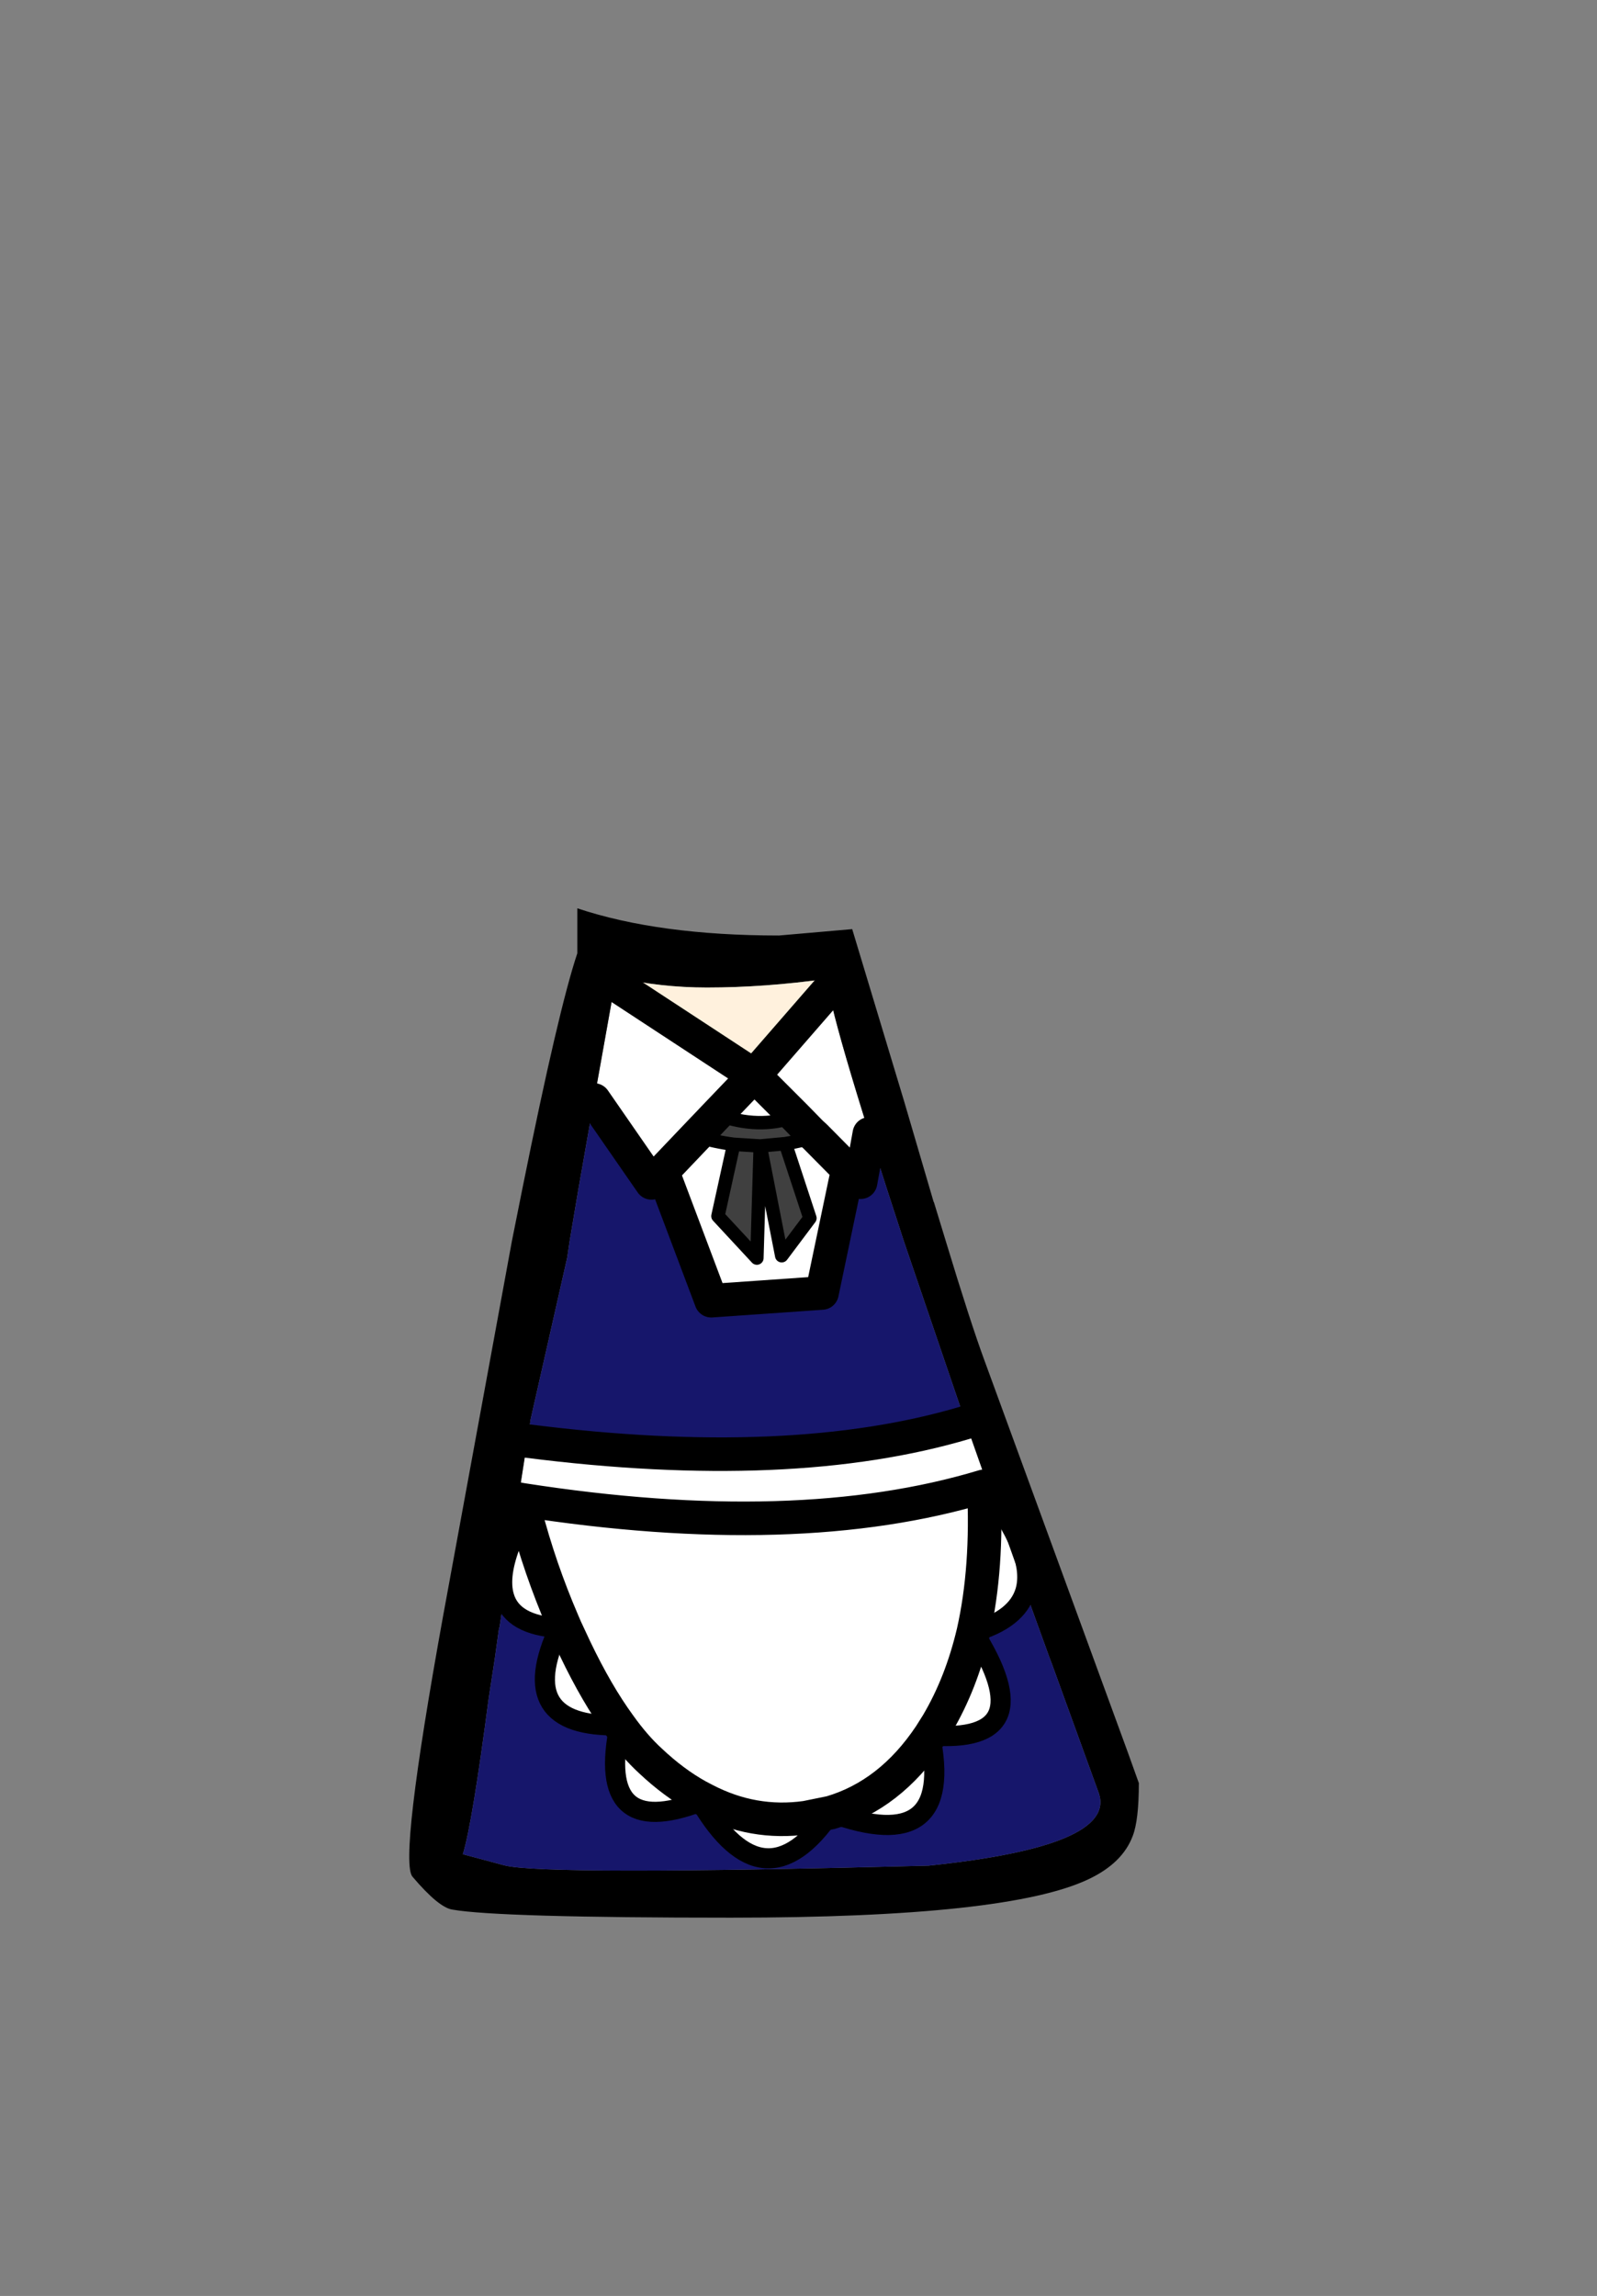 <?xml version="1.0" encoding="UTF-8" standalone="no"?>
<svg xmlns:xlink="http://www.w3.org/1999/xlink" height="342.0px" width="237.9px" xmlns="http://www.w3.org/2000/svg">
  <rect width="100%" height="100%" fill="#808080" stroke="none"/>
  <g transform="matrix(1, 0, 0, 1, 118.05, 273.9)">
    <use height="150.35" transform="matrix(1.0, 0.0, 0.0, 1.0, -57.1, -138.6)" width="108.7" xlink:href="#shape0"/>
  </g>
  <defs>
    <g id="shape0" transform="matrix(1, 0, 0, 1, 57.1, 138.6)">
      <path d="M5.35 -126.4 L5.9 -124.1 Q7.3 -118.2 11.45 -105.0 L10.15 -97.8 8.25 -99.7 4.4 -81.3 -12.1 -80.15 -19.35 -99.4 -14.35 -104.65 -19.35 -99.4 -21.0 -97.7 -29.55 -110.05 -26.8 -125.45 -26.45 -127.3 -5.7 -113.7 5.35 -126.4 M0.4 -107.6 L-5.7 -113.7 0.4 -107.6 1.1 -107.9 0.4 -107.6 Q-4.95 -105.6 -11.25 -107.9 L-5.7 -113.7 -11.25 -107.9 -14.35 -104.65 Q-11.5 -103.8 -8.75 -103.45 L-11.1 -92.75 -5.3 -86.5 -4.8 -103.2 -1.6 -86.85 2.6 -92.45 -1.05 -103.55 Q1.2 -103.9 3.35 -104.6 L3.4 -104.6 2.8 -105.15 3.4 -104.6 4.2 -104.9 3.4 -104.6 3.35 -104.6 2.8 -105.15 2.6 -105.35 0.4 -107.6 M3.4 -104.6 L8.25 -99.7 3.4 -104.6 M29.15 -52.5 L28.5 -52.5 Q0.7 -44.1 -40.3 -50.5 0.7 -44.1 28.5 -52.5 L29.7 -50.95 34.7 -36.9 Q33.45 -32.65 26.95 -30.8 37.55 -14.05 20.5 -15.4 L21.6 -17.15 Q25.15 -23.15 26.95 -30.8 25.15 -23.15 21.6 -17.15 L20.5 -15.4 Q24.25 2.9 5.7 -3.9 -4.2 10.5 -13.7 -5.55 L-13.05 -5.8 Q-5.85 -2.05 2.0 -3.15 L5.7 -3.9 2.0 -3.15 Q-5.85 -2.05 -13.05 -5.8 L-14.1 -6.35 Q-17.7 -8.35 -21.15 -11.6 -23.5 -13.75 -25.75 -16.9 -23.5 -13.75 -21.15 -11.6 -17.7 -8.35 -14.1 -6.35 L-13.7 -5.55 Q-29.35 0.45 -25.75 -16.9 -29.15 -21.55 -32.4 -28.35 L-33.8 -31.35 -32.4 -28.35 Q-29.15 -21.55 -25.75 -16.9 -41.75 -16.5 -34.75 -31.4 L-33.8 -31.35 -34.25 -32.4 -34.75 -31.4 Q-41.7 -31.8 -42.95 -36.05 L-42.8 -37.75 -42.8 -37.8 -41.8 -44.4 -39.8 -48.55 -40.3 -50.5 -40.85 -50.6 -39.5 -59.25 Q-0.2 -54.25 25.8 -62.0 L29.15 -52.5 M28.5 -52.5 Q29.1 -40.35 26.95 -30.8 29.1 -40.35 28.5 -52.5 M5.7 -3.9 Q14.55 -6.5 20.5 -15.4 14.55 -6.5 5.7 -3.9 M-15.15 -104.9 L-14.35 -104.65 -15.15 -104.9 M-34.25 -32.4 Q-37.65 -40.3 -39.8 -48.55 -37.65 -40.3 -34.25 -32.4" fill="#ffffff" fill-rule="evenodd" stroke="none"/>
      <path d="M11.45 -105.0 Q7.3 -118.2 5.9 -124.1 L5.35 -126.4 5.15 -128.1 Q-4.1 -126.8 -12.75 -126.8 -19.65 -126.8 -26.25 -128.3 L-26.45 -127.3 -26.8 -125.45 -29.55 -110.05 -31.85 -97.0 -33.2 -89.0 -33.55 -86.6 -39.0 -62.5 -39.5 -59.25 -40.85 -50.6 -41.8 -44.4 -42.8 -37.8 -42.8 -37.75 -42.95 -36.05 -43.65 -31.45 -43.7 -31.5 -43.7 -31.45 -44.35 -26.8 -45.25 -20.95 Q-47.7 -2.25 -49.1 2.3 L-42.95 3.95 Q-37.1 5.5 20.3 4.0 48.25 1.1 45.65 -6.75 L38.65 -26.05 38.25 -27.1 34.7 -36.9 29.7 -50.95 29.15 -52.5 25.8 -62.0 16.6 -89.0 14.0 -97.0 11.45 -105.0 M16.65 -109.8 L21.05 -94.8 21.05 -94.9 22.85 -89.0 Q26.55 -76.8 28.6 -71.25 L49.95 -12.9 51.6 -8.3 Q51.6 -2.8 50.7 -0.45 49.2 3.6 44.15 6.0 32.15 11.75 -9.15 11.75 -43.85 11.75 -50.65 10.55 -52.7 10.25 -56.6 5.65 -58.65 3.3 -52.05 -33.15 L-41.8 -89.0 -40.2 -97.0 Q-34.85 -123.55 -32.05 -131.9 L-32.05 -138.6 Q-19.9 -134.55 -2.0 -134.55 L8.9 -135.5 16.65 -109.8 M34.7 -36.9 Q36.2 -42.15 29.7 -50.95 36.2 -42.15 34.7 -36.9 M-41.8 -44.4 Q-43.9 -39.2 -42.95 -36.05 -43.9 -39.2 -41.8 -44.4" fill="#000000" fill-rule="evenodd" stroke="none"/>
      <path d="M5.35 -126.4 L-5.7 -113.7 -26.45 -127.3 -26.25 -128.3 Q-19.65 -126.8 -12.75 -126.8 -4.1 -126.8 5.15 -128.1 L5.35 -126.4" fill="#fff1dd" fill-rule="evenodd" stroke="none"/>
      <path d="M-11.25 -107.9 Q-4.95 -105.6 0.4 -107.6 L2.6 -105.35 2.8 -105.15 3.35 -104.6 Q1.2 -103.9 -1.05 -103.55 L2.6 -92.45 -1.6 -86.85 -4.8 -103.2 -5.3 -86.5 -11.1 -92.75 -8.75 -103.45 Q-11.5 -103.8 -14.35 -104.65 L-11.25 -107.9 M-4.8 -103.2 L-1.05 -103.55 -4.8 -103.2 -8.75 -103.45 -4.8 -103.2" fill="#404040" fill-rule="evenodd" stroke="none"/>
      <path d="M-19.35 -99.4 L-12.1 -80.15 4.4 -81.3 8.25 -99.7 10.15 -97.8 11.45 -105.0 14.0 -97.0 16.6 -89.0 25.8 -62.0 Q-0.2 -54.25 -39.5 -59.25 L-39.0 -62.5 -33.55 -86.6 -33.2 -89.0 -31.85 -97.0 -29.55 -110.05 -21.0 -97.7 -19.35 -99.4 M20.5 -15.4 Q37.55 -14.05 26.95 -30.8 33.45 -32.65 34.7 -36.9 L38.25 -27.1 38.65 -26.05 45.65 -6.75 Q48.25 1.1 20.3 4.0 -37.1 5.5 -42.95 3.95 L-49.1 2.3 Q-47.7 -2.25 -45.25 -20.95 L-44.35 -26.8 -43.7 -31.45 -43.65 -31.45 -42.95 -36.05 Q-41.7 -31.8 -34.75 -31.4 -41.75 -16.5 -25.75 -16.9 -29.35 0.45 -13.7 -5.55 -4.2 10.5 5.7 -3.9 24.25 2.9 20.5 -15.4" fill="#16166b" fill-rule="evenodd" stroke="none"/>
      <path d="M0.4 -107.6 L1.1 -107.9 M-11.25 -107.9 Q-4.95 -105.6 0.4 -107.6 M3.4 -104.6 L4.2 -104.9 M3.4 -104.6 L3.35 -104.6 Q1.2 -103.9 -1.05 -103.55 L2.6 -92.45 -1.6 -86.85 -4.8 -103.2 -5.3 -86.5 -11.1 -92.75 -8.75 -103.45 Q-11.5 -103.8 -14.35 -104.65 L-15.15 -104.9 M-4.8 -103.2 L-8.75 -103.45 M-1.05 -103.55 L-4.8 -103.2" fill="none" stroke="#000000" stroke-linecap="round" stroke-linejoin="round" stroke-width="2.0"/>
      <path d="M5.35 -126.4 L-5.7 -113.7 0.4 -107.6 2.6 -105.35 2.8 -105.15 3.4 -104.6 M-26.45 -127.3 L-5.7 -113.7 -11.25 -107.9 -14.35 -104.65 -19.35 -99.4 -12.1 -80.15 4.4 -81.3 8.25 -99.7 3.4 -104.6 M11.45 -105.0 L10.15 -97.8 8.25 -99.7 M28.5 -52.5 L29.15 -52.5 M25.8 -62.0 Q-0.2 -54.25 -39.5 -59.25 M-40.85 -50.6 L-40.3 -50.5 Q0.7 -44.1 28.5 -52.5 M26.95 -30.8 Q25.15 -23.15 21.6 -17.15 L20.5 -15.4 Q14.55 -6.5 5.7 -3.9 L2.0 -3.15 Q-5.85 -2.05 -13.05 -5.8 M26.95 -30.8 Q29.1 -40.35 28.5 -52.5 M-29.55 -110.05 L-21.0 -97.7 -19.35 -99.4 M-39.8 -48.55 L-40.3 -50.5 M-25.75 -16.9 Q-29.15 -21.55 -32.4 -28.35 L-33.8 -31.35 M-25.75 -16.9 Q-23.5 -13.75 -21.15 -11.6 -17.7 -8.35 -14.1 -6.35 L-13.05 -5.8 M-39.8 -48.55 Q-37.65 -40.3 -34.25 -32.4 L-33.8 -31.35" fill="none" stroke="#000000" stroke-linecap="round" stroke-linejoin="round" stroke-width="5.0"/>
      <path d="M28.5 -52.5 L29.7 -50.95 Q36.2 -42.15 34.7 -36.9 M20.5 -15.4 Q37.55 -14.05 26.95 -30.8 33.45 -32.65 34.7 -36.9 M-42.95 -36.05 Q-43.9 -39.2 -41.8 -44.4 L-39.8 -48.55 M-13.05 -5.8 L-13.7 -5.55 Q-4.2 10.5 5.7 -3.9 24.25 2.9 20.5 -15.4 M-33.8 -31.35 L-34.75 -31.4 Q-41.75 -16.5 -25.75 -16.9 M-34.75 -31.4 L-34.25 -32.4 M-14.1 -6.35 L-13.7 -5.55 Q-29.35 0.45 -25.75 -16.9 M-34.75 -31.4 Q-41.7 -31.8 -42.95 -36.05" fill="none" stroke="#000000" stroke-linecap="round" stroke-linejoin="round" stroke-width="3.0"/>
    </g>
  </defs>
</svg>
